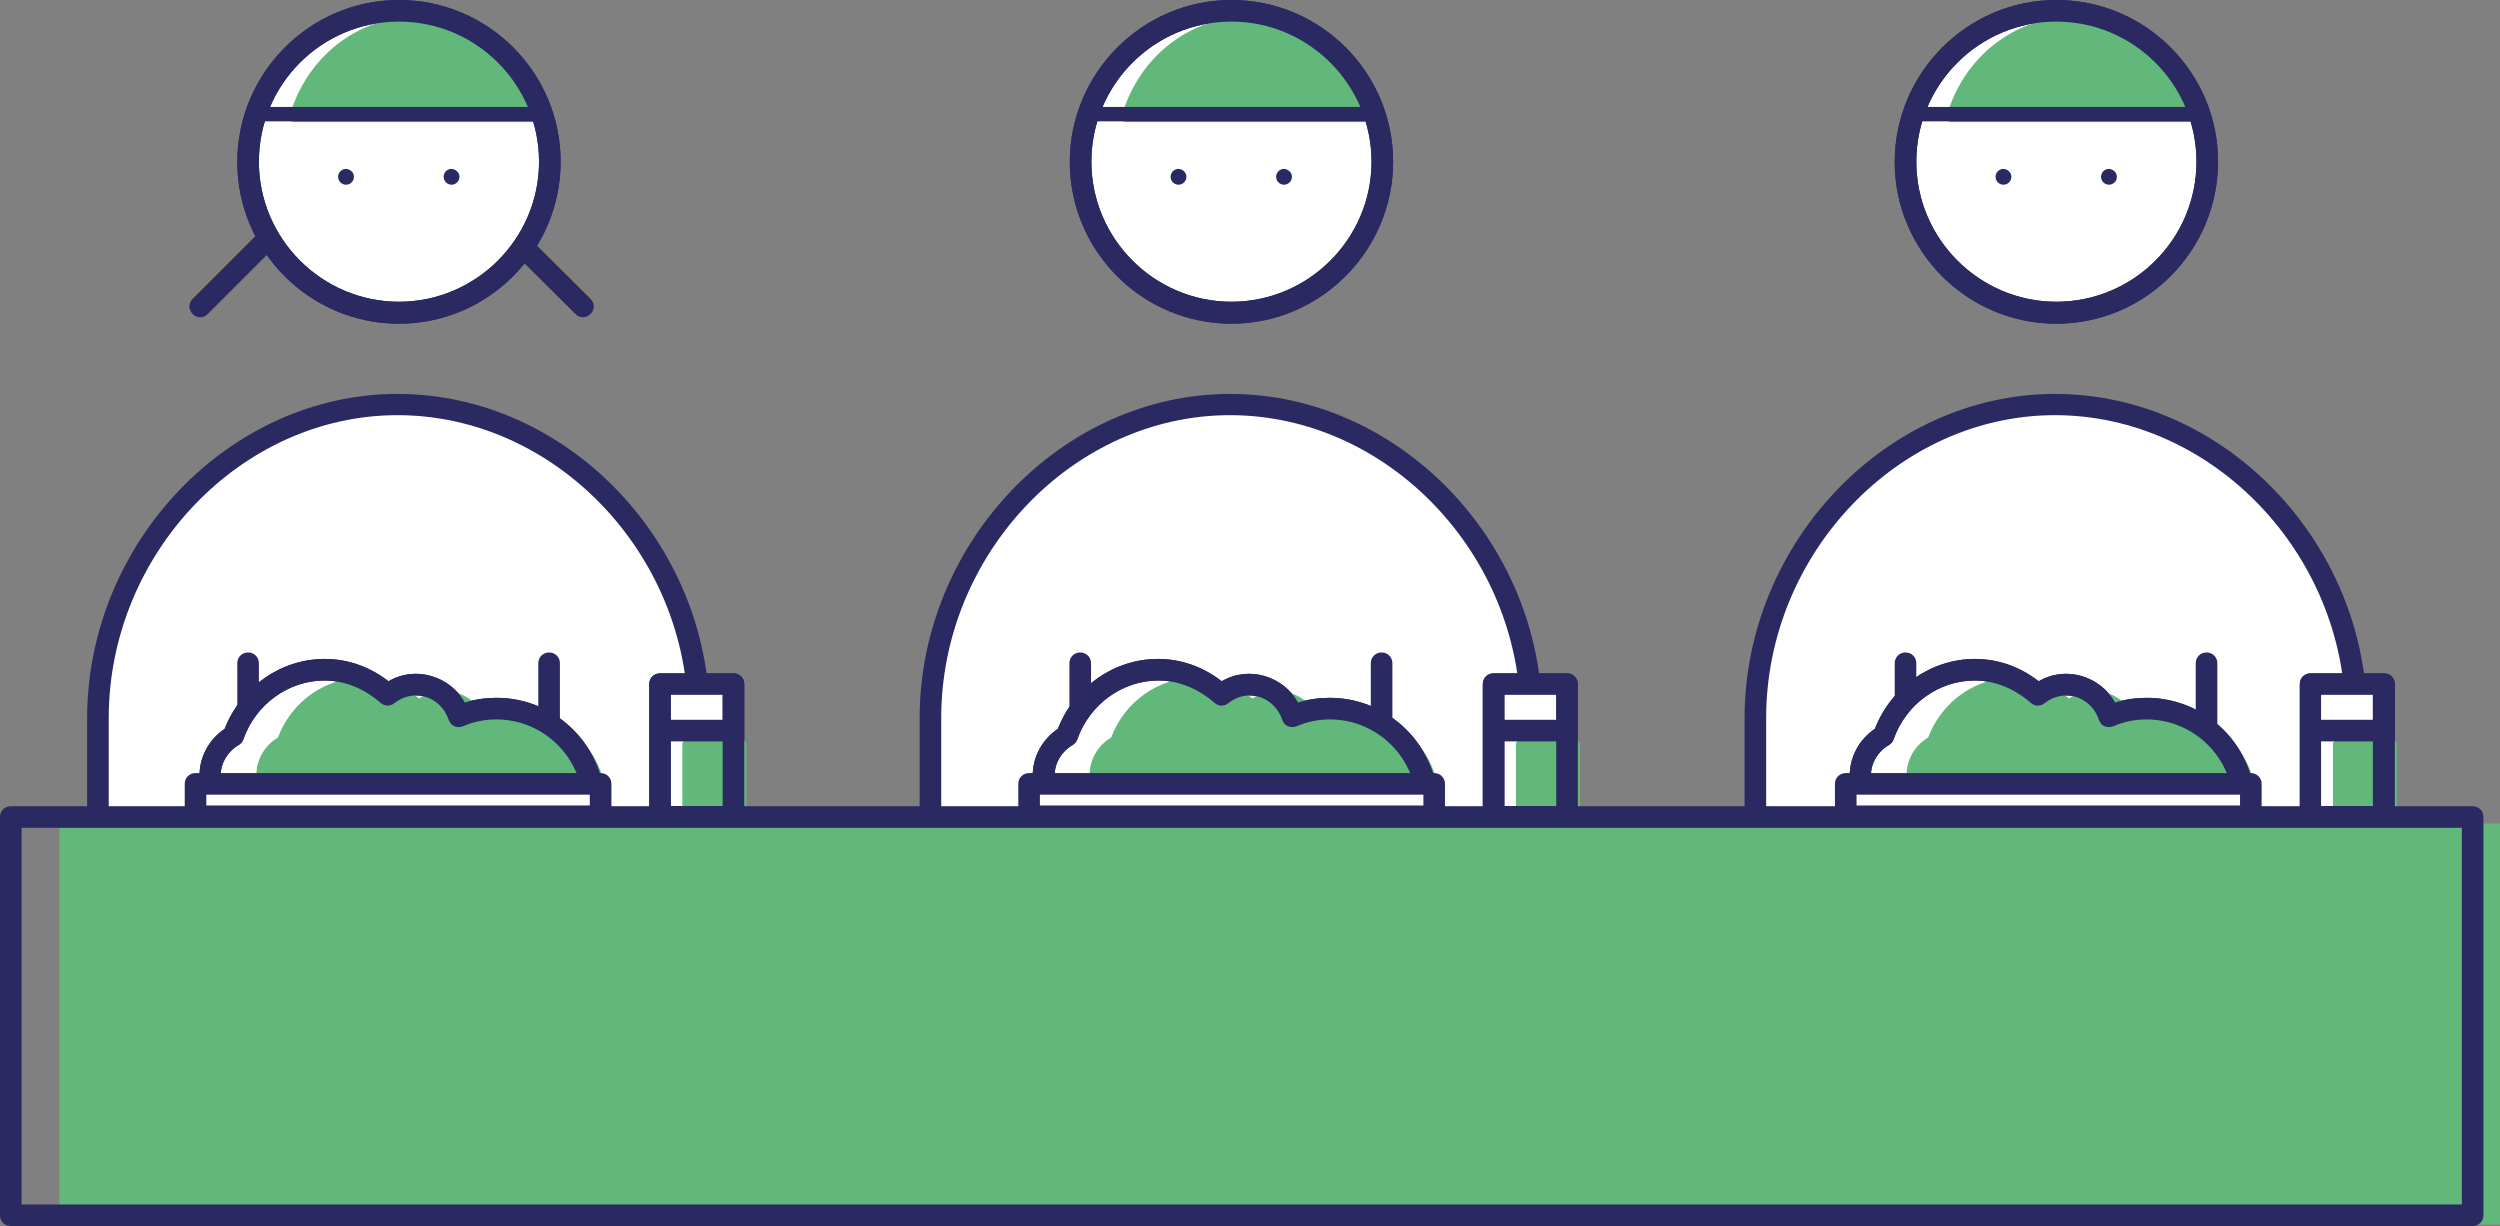 <?xml version="1.0" encoding="utf-8"?>
<!-- Generator: Adobe Illustrator 26.0.2, SVG Export Plug-In . SVG Version: 6.00 Build 0)  -->
<svg version="1.1" id="Ebene_1" xmlns="http://www.w3.org/2000/svg" xmlns:xlink="http://www.w3.org/1999/xlink" x="0px" y="0px"
	 viewBox="0 0 69.43 34.05" style="enable-background:new 0 0 69.43 34.05;" xml:space="preserve">
<rect x="0" y="0" width="69.43" height="34.05" fill="#808080" stroke="none"/>
<style type="text/css">
	.st0{clip-path:url(#SVGID_00000121274049502090073410000013210344957293145502_);}
	.st1{fill:#61B87A;}
	.st2{fill:#2B2961;}
	.st3{clip-path:url(#SVGID_00000106826986405235055760000013616705760831226771_);}
	.st4{fill:#FFFFFF;}
	.st5{clip-path:url(#SVGID_00000123436606274001117180000004429438292099260340_);}
	.st6{clip-path:url(#SVGID_00000180358100125508275520000008619738983163343009_);}
	.st7{clip-path:url(#SVGID_00000078023284392392449240000009475017080000493953_);}
	.st8{clip-path:url(#SVGID_00000080205405936479659610000009309534092282186164_);}
	.st9{clip-path:url(#SVGID_00000119110769605501215090000015282923228401790098_);}
	.st10{clip-path:url(#SVGID_00000152986384083093871710000006495222712456381104_);}
	.st11{clip-path:url(#SVGID_00000127037230124122538680000007893262834927786384_);}
	.st12{clip-path:url(#SVGID_00000083777168931667567820000003327324863741812368_);}
	.st13{clip-path:url(#SVGID_00000044174447449260579410000018060467312523763593_);}
	.st14{clip-path:url(#SVGID_00000139974959597676227300000011388758558018356098_);}
	.st15{clip-path:url(#SVGID_00000178190905736130196250000011342224534607365565_);}
	.st16{clip-path:url(#SVGID_00000006705713054999630220000012833476645790203008_);}
	.st17{clip-path:url(#SVGID_00000054232375618884461060000014974192747976318113_);}
	.st18{clip-path:url(#SVGID_00000091000256760971316880000010561651567110998702_);}
	.st19{clip-path:url(#SVGID_00000062912598804447728220000010083469490507732882_);}
	.st20{clip-path:url(#SVGID_00000031204933779943231770000000890327763388958133_);}
	.st21{clip-path:url(#SVGID_00000134236107085286845120000001433225423710093499_);}
	.st22{clip-path:url(#SVGID_00000173124881429536122940000016467791025174640296_);}
	.st23{clip-path:url(#SVGID_00000055679378223571074360000009628371029971895715_);}
	.st24{clip-path:url(#SVGID_00000094583741634593438610000011291336159452238237_);}
	.st25{clip-path:url(#SVGID_00000176725922661790604760000013295520826249742212_);}
	.st26{clip-path:url(#SVGID_00000039844023907198872720000008511921631402736516_);}
	.st27{clip-path:url(#SVGID_00000071517693981004305940000014772721262069611434_);}
	.st28{clip-path:url(#SVGID_00000135664508215863439940000014552794755257063566_);}
	.st29{clip-path:url(#SVGID_00000010287971206658681720000005320744388063162764_);}
	.st30{clip-path:url(#SVGID_00000005254801349745902810000000755126202360841350_);}
	.st31{clip-path:url(#SVGID_00000182492204457785271880000012791178617059971005_);}
	.st32{clip-path:url(#SVGID_00000026126834968405949960000000770596653442987398_);}
	.st33{clip-path:url(#SVGID_00000042702135739545102580000010428031480516699818_);}
	.st34{clip-path:url(#SVGID_00000026143118890568511090000016132988206186953880_);}
	.st35{clip-path:url(#SVGID_00000044178032560650550030000000830288190297815716_);}
	.st36{clip-path:url(#SVGID_00000086671134054998103900000017364002887501504140_);}
	.st37{clip-path:url(#SVGID_00000098191262465988431150000007744386007634199683_);}
	.st38{clip-path:url(#SVGID_00000008855031044962589210000008157598526220818581_);}
	.st39{clip-path:url(#SVGID_00000106831373754230961330000007898431746824831393_);}
	.st40{clip-path:url(#SVGID_00000152952261778701645250000015863410088306422409_);}
	.st41{clip-path:url(#SVGID_00000132079698810301487010000000164364944873536674_);}
	.st42{clip-path:url(#SVGID_00000016046386656035541650000007095677129169268414_);}
	.st43{clip-path:url(#SVGID_00000178199889271472983370000006194771226627493024_);}
	.st44{clip-path:url(#SVGID_00000032637033271126441800000005875467057208869505_);}
	.st45{clip-path:url(#SVGID_00000128478474910011840510000011590786128464109459_);}
	.st46{clip-path:url(#SVGID_00000040563135836049962940000012660351736903127999_);}
	.st47{clip-path:url(#SVGID_00000009551632178362053280000007678259476875372180_);}
	.st48{clip-path:url(#SVGID_00000031927951965094245540000012811673479983614342_);}
	.st49{clip-path:url(#SVGID_00000131331623002599096120000017780456998251063434_);}
	.st50{clip-path:url(#SVGID_00000034802560361081951760000005668510818601257660_);}
	.st51{clip-path:url(#SVGID_00000138556333667830604040000013581463714094587309_);}
	.st52{clip-path:url(#SVGID_00000114775156196268847590000003882056169116050308_);}
	.st53{clip-path:url(#SVGID_00000150790209064223827010000005400548320114413748_);}
	.st54{clip-path:url(#SVGID_00000083053649961373495930000008147872842635802796_);}
	.st55{clip-path:url(#SVGID_00000119803579985805968180000004620922988273297579_);}
	.st56{clip-path:url(#SVGID_00000045582247329203798100000016953505998987264931_);}
	.st57{clip-path:url(#SVGID_00000005260255698528367650000009756169375668459692_);}
	.st58{clip-path:url(#SVGID_00000018955854146001816290000000367275378568997764_);}
	.st59{clip-path:url(#SVGID_00000021100466547696737770000009738981861981606831_);}
	.st60{clip-path:url(#SVGID_00000088120963925547996210000012522441469294358412_);}
	.st61{clip-path:url(#SVGID_00000148621772415528570620000012166769724597496984_);}
	.st62{clip-path:url(#SVGID_00000078034060149818235230000004411293616986917271_);}
</style>
<g>
	<g>
		<g>
			<path class="st4" d="M42.53,19.95c0-4.61-3.78-8.71-8.37-8.71c-4.59,0-8.32,4.1-8.32,8.71v11.73h16.63L42.53,19.95z"/>
		</g>
		<g>
			<path class="st2" d="M42.47,31.98H25.84c-0.17,0-0.3-0.13-0.3-0.3V19.95c0-4.88,3.95-9.01,8.62-9.01c4.7,0,8.67,4.12,8.67,9.01
				c0,0,0,0,0,0l-0.06,11.74C42.77,31.85,42.64,31.98,42.47,31.98z M26.14,31.38h16.04l0.05-11.44c0-4.56-3.7-8.41-8.07-8.41
				c-4.35,0-8.02,3.85-8.02,8.41V31.38z"/>
		</g>
		<g>
			<path class="st4" d="M65.44,19.95c0-4.61-3.78-8.71-8.37-8.71c-4.59,0-8.32,4.1-8.32,8.71v11.73h16.63L65.44,19.95z"/>
		</g>
		<g>
			<path class="st2" d="M65.39,31.98H48.75c-0.17,0-0.3-0.13-0.3-0.3V19.95c0-4.88,3.95-9.01,8.62-9.01c4.7,0,8.67,4.12,8.67,9.01
				c0,0,0,0,0,0l-0.06,11.74C65.69,31.85,65.55,31.98,65.39,31.98z M49.05,31.38h16.04l0.05-11.44c0-4.56-3.7-8.41-8.07-8.41
				c-4.35,0-8.02,3.85-8.02,8.41V31.38z"/>
		</g>
		<g>
			<path class="st4" d="M19.41,19.95c0-4.61-3.78-8.71-8.37-8.71c-4.59,0-8.32,4.1-8.32,8.71v11.73h16.63L19.41,19.95z"/>
		</g>
		<g>
			<path class="st2" d="M19.36,31.98H2.72c-0.17,0-0.3-0.13-0.3-0.3V19.95c0-4.88,3.95-9.01,8.62-9.01c4.7,0,8.67,4.12,8.67,9.01
				c0,0,0,0,0,0l-0.06,11.74C19.66,31.85,19.52,31.98,19.36,31.98z M3.02,31.38h16.04l0.05-11.44c0-4.56-3.7-8.41-8.07-8.41
				c-4.35,0-8.02,3.85-8.02,8.41V31.38z"/>
		</g>
		<g>
			<path class="st4" d="M38.39,4.49c0,2.32-1.88,4.19-4.19,4.19C31.88,8.69,30,6.81,30,4.49S31.88,0.3,34.2,0.3
				C36.51,0.3,38.39,2.18,38.39,4.49"/>
		</g>
		<g>
			<path class="st2" d="M34.2,8.99c-2.48,0-4.49-2.02-4.49-4.49S31.72,0,34.2,0s4.49,2.02,4.49,4.49S36.67,8.99,34.2,8.99z
				 M34.2,0.6c-2.15,0-3.89,1.75-3.89,3.89s1.75,3.89,3.89,3.89s3.89-1.75,3.89-3.89S36.34,0.6,34.2,0.6z"/>
		</g>
		<g>
			<path class="st4" d="M61.3,4.49c0,2.32-1.88,4.19-4.19,4.19c-2.32,0-4.19-1.88-4.19-4.19s1.88-4.19,4.19-4.19
				C59.42,0.3,61.3,2.18,61.3,4.49"/>
		</g>
		<g>
			<path class="st2" d="M57.11,8.99c-2.48,0-4.49-2.02-4.49-4.49S54.63,0,57.11,0s4.49,2.02,4.49,4.49S59.59,8.99,57.11,8.99z
				 M57.11,0.6c-2.15,0-3.89,1.75-3.89,3.89s1.75,3.89,3.89,3.89S61,6.64,61,4.49S59.25,0.6,57.11,0.6z"/>
		</g>
	</g>
	<g>
		<path class="st2" d="M16.19,8.81c-0.08,0-0.15-0.03-0.21-0.09L14.25,7c-0.12-0.12-0.12-0.31,0-0.42c0.12-0.12,0.31-0.12,0.42,0
			L16.4,8.3c0.12,0.12,0.12,0.31,0,0.42C16.34,8.78,16.26,8.81,16.19,8.81z"/>
	</g>
	<g>
		<g>
			<path class="st4" d="M15.27,4.49c0,2.32-1.88,4.19-4.19,4.19c-2.32,0-4.19-1.88-4.19-4.19S8.76,0.3,11.08,0.3
				C13.4,0.3,15.27,2.18,15.27,4.49"/>
		</g>
		<g>
			<path class="st2" d="M11.08,8.99c-2.48,0-4.49-2.02-4.49-4.49S8.6,0,11.08,0s4.49,2.02,4.49,4.49S13.56,8.99,11.08,8.99z
				 M11.08,0.6c-2.15,0-3.89,1.75-3.89,3.89s1.75,3.89,3.89,3.89s3.89-1.75,3.89-3.89S13.23,0.6,11.08,0.6z"/>
		</g>
	</g>
	<g>
		<path class="st2" d="M5.56,8.81c-0.08,0-0.15-0.03-0.21-0.09c-0.12-0.12-0.12-0.31,0-0.42l1.72-1.72c0.12-0.12,0.31-0.12,0.42,0
			c0.12,0.12,0.12,0.31,0,0.42L5.77,8.72C5.71,8.78,5.64,8.81,5.56,8.81z"/>
	</g>
	<g>
		<g>
			<path class="st1" d="M38.08,3.26c-0.44-1.55-1.8-2.67-3.41-2.67c-1.6,0-2.96,1.12-3.4,2.67H38.08z"/>
		</g>
		<g>
			<path class="st1" d="M38.08,3.39h-6.81c-0.04,0-0.08-0.02-0.1-0.05c-0.02-0.03-0.03-0.07-0.02-0.11
				c0.47-1.65,1.89-2.76,3.52-2.76s3.05,1.11,3.53,2.76c0.01,0.04,0,0.08-0.02,0.11C38.16,3.37,38.12,3.39,38.08,3.39z M31.44,3.14
				h6.47c-0.49-1.46-1.77-2.42-3.24-2.42C33.21,0.72,31.93,1.68,31.44,3.14z"/>
		</g>
		<g>
			<path class="st1" d="M60.99,3.26c-0.44-1.55-1.8-2.67-3.41-2.67c-1.6,0-2.96,1.12-3.4,2.67H60.99z"/>
		</g>
		<g>
			<path class="st1" d="M60.99,3.39h-6.81c-0.04,0-0.08-0.02-0.1-0.05c-0.02-0.03-0.03-0.07-0.02-0.11
				c0.47-1.65,1.89-2.76,3.52-2.76s3.05,1.11,3.53,2.76c0.01,0.04,0,0.08-0.02,0.11C61.07,3.37,61.03,3.39,60.99,3.39z M54.35,3.14
				h6.47c-0.49-1.46-1.77-2.42-3.24-2.42C56.12,0.72,54.84,1.68,54.35,3.14z"/>
		</g>
	</g>
	<g>
		<g>
			<path class="st2" d="M34.2,8.99c-2.48,0-4.49-2.02-4.49-4.49S31.72,0,34.2,0s4.49,2.02,4.49,4.49S36.67,8.99,34.2,8.99z
				 M34.2,0.6c-2.15,0-3.89,1.75-3.89,3.89s1.75,3.89,3.89,3.89s3.89-1.75,3.89-3.89S36.34,0.6,34.2,0.6z"/>
		</g>
		<g>
			<path class="st2" d="M57.11,8.99c-2.48,0-4.49-2.02-4.49-4.49S54.63,0,57.11,0s4.49,2.02,4.49,4.49S59.59,8.99,57.11,8.99z
				 M57.11,0.6c-2.15,0-3.89,1.75-3.89,3.89s1.75,3.89,3.89,3.89S61,6.64,61,4.49S59.25,0.6,57.11,0.6z"/>
		</g>
	</g>
	<g>
		<rect x="30.05" y="2.97" class="st2" width="8.29" height="0.4"/>
	</g>
	<g>
		<rect x="52.96" y="2.97" class="st2" width="8.29" height="0.4"/>
	</g>
	<g>
		<g>
			<path class="st2" d="M32.95,4.91c0,0.12-0.1,0.22-0.22,0.22c-0.12,0-0.22-0.1-0.22-0.22c0-0.12,0.1-0.22,0.22-0.22
				C32.85,4.7,32.95,4.79,32.95,4.91"/>
		</g>
		<g>
			<path class="st2" d="M55.86,4.91c0,0.12-0.1,0.22-0.22,0.22c-0.12,0-0.22-0.1-0.22-0.22c0-0.12,0.1-0.22,0.22-0.22
				C55.76,4.7,55.86,4.79,55.86,4.91"/>
		</g>
		<g>
			<path class="st2" d="M35.88,4.91c0,0.12-0.1,0.22-0.22,0.22c-0.12,0-0.22-0.1-0.22-0.22c0-0.12,0.1-0.22,0.22-0.22
				C35.78,4.7,35.88,4.79,35.88,4.91"/>
		</g>
		<g>
			<path class="st2" d="M58.79,4.91c0,0.12-0.1,0.22-0.22,0.22c-0.12,0-0.22-0.1-0.22-0.22c0-0.12,0.1-0.22,0.22-0.22
				C58.69,4.7,58.79,4.79,58.79,4.91"/>
		</g>
	</g>
	<g>
		<path class="st2" d="M38.58,32.25c-0.17,0-0.3-0.13-0.3-0.3v-0.08c0-0.17,0.13-0.3,0.3-0.3s0.3,0.13,0.3,0.3v0.08
			C38.88,32.11,38.75,32.25,38.58,32.25z M29.73,32.25c-0.17,0-0.3-0.13-0.3-0.3v-0.08c0-0.17,0.13-0.3,0.3-0.3s0.3,0.13,0.3,0.3
			v0.08C30.03,32.11,29.9,32.25,29.73,32.25z M38.37,26.94c-0.17,0-0.3-0.13-0.3-0.3v-8.22c0-0.17,0.13-0.3,0.3-0.3
			s0.3,0.13,0.3,0.3v8.22C38.67,26.8,38.53,26.94,38.37,26.94z M30,26.94c-0.17,0-0.3-0.13-0.3-0.3v-8.22c0-0.17,0.13-0.3,0.3-0.3
			s0.3,0.13,0.3,0.3v8.22C30.3,26.8,30.17,26.94,30,26.94z"/>
	</g>
	<g>
		<path class="st2" d="M61.49,32.25c-0.17,0-0.3-0.13-0.3-0.3v-0.08c0-0.17,0.13-0.3,0.3-0.3s0.3,0.13,0.3,0.3v0.08
			C61.79,32.11,61.66,32.25,61.49,32.25z M52.64,32.25c-0.17,0-0.3-0.13-0.3-0.3v-0.08c0-0.17,0.13-0.3,0.3-0.3s0.3,0.13,0.3,0.3
			v0.08C52.94,32.11,52.81,32.25,52.64,32.25z M61.28,26.94c-0.17,0-0.3-0.13-0.3-0.3v-8.22c0-0.17,0.13-0.3,0.3-0.3
			s0.3,0.13,0.3,0.3v8.22C61.58,26.8,61.44,26.94,61.28,26.94z M52.92,26.94c-0.17,0-0.3-0.13-0.3-0.3v-8.22
			c0-0.17,0.13-0.3,0.3-0.3s0.3,0.13,0.3,0.3v8.22C53.22,26.8,53.08,26.94,52.92,26.94z"/>
	</g>
	<g>
		<g>
			<path class="st1" d="M14.96,3.26c-0.44-1.55-1.8-2.67-3.41-2.67c-1.6,0-2.96,1.12-3.4,2.67H14.96z"/>
		</g>
		<g>
			<path class="st1" d="M14.96,3.39H8.16c-0.04,0-0.08-0.02-0.1-0.05C8.03,3.31,8.02,3.27,8.04,3.23c0.47-1.65,1.89-2.76,3.52-2.76
				c1.63,0,3.05,1.11,3.53,2.76c0.01,0.04,0,0.08-0.02,0.11C15.04,3.37,15,3.39,14.96,3.39z M8.32,3.14h6.47
				c-0.49-1.46-1.77-2.42-3.24-2.42C10.09,0.72,8.81,1.68,8.32,3.14z"/>
		</g>
		<g>
			<path class="st2" d="M11.08,8.99c-2.48,0-4.49-2.02-4.49-4.49S8.6,0,11.08,0s4.49,2.02,4.49,4.49S13.56,8.99,11.08,8.99z
				 M11.08,0.6c-2.15,0-3.89,1.75-3.89,3.89s1.75,3.89,3.89,3.89s3.89-1.75,3.89-3.89S13.23,0.6,11.08,0.6z"/>
		</g>
	</g>
	<g>
		<rect x="6.94" y="2.97" class="st2" width="8.29" height="0.4"/>
	</g>
	<g>
		<g>
			<path class="st2" d="M9.83,4.91c0,0.12-0.1,0.22-0.22,0.22c-0.12,0-0.22-0.1-0.22-0.22c0-0.12,0.1-0.22,0.22-0.22
				C9.73,4.7,9.83,4.79,9.83,4.91"/>
		</g>
		<g>
			<path class="st2" d="M12.76,4.91c0,0.12-0.1,0.22-0.22,0.22c-0.12,0-0.22-0.1-0.22-0.22c0-0.12,0.1-0.22,0.22-0.22
				C12.66,4.7,12.76,4.79,12.76,4.91"/>
		</g>
	</g>
	<g>
		<path class="st2" d="M15.47,32.25c-0.17,0-0.3-0.13-0.3-0.3v-0.08c0-0.17,0.13-0.3,0.3-0.3s0.3,0.13,0.3,0.3v0.08
			C15.76,32.11,15.63,32.25,15.47,32.25z M6.62,32.25c-0.17,0-0.3-0.13-0.3-0.3v-0.08c0-0.17,0.13-0.3,0.3-0.3s0.3,0.13,0.3,0.3
			v0.08C6.92,32.11,6.78,32.25,6.62,32.25z M15.25,26.94c-0.17,0-0.3-0.13-0.3-0.3v-8.22c0-0.17,0.13-0.3,0.3-0.3s0.3,0.13,0.3,0.3
			v8.22C15.55,26.8,15.42,26.94,15.25,26.94z M6.89,26.94c-0.17,0-0.3-0.13-0.3-0.3v-8.22c0-0.17,0.13-0.3,0.3-0.3s0.3,0.13,0.3,0.3
			v8.22C7.19,26.8,7.05,26.94,6.89,26.94z"/>
	</g>
	<g>
		<g>
			<path class="st4" d="M16.5,22.41c0-1.51-1.22-2.73-2.72-2.73c-0.37,0-0.72,0.08-1.04,0.21c-0.17-0.51-0.63-0.89-1.2-0.89
				c-0.3,0-0.56,0.12-0.78,0.29c-0.48-0.42-1.08-0.69-1.76-0.69c-1.18,0-2.16,0.77-2.53,1.83c-0.38,0.22-0.65,0.62-0.65,1.1
				c0,0.58,0.39,1.06,0.92,1.21c0.48,0.77,1.29,1.32,2.27,1.32c0.9,0,1.66-0.47,2.16-1.15c0.24,1.26,1.29,2.23,2.61,2.23
				C15.29,25.14,16.5,23.91,16.5,22.41"/>
		</g>
		<g>
			<path class="st2" d="M13.79,25.44c-1.24,0-2.31-0.76-2.75-1.91c-0.56,0.54-1.27,0.84-2.02,0.84c-0.98,0-1.89-0.51-2.46-1.37
				c-0.62-0.23-1.02-0.81-1.02-1.46c0-0.52,0.26-1,0.7-1.3c0.45-1.16,1.56-1.94,2.78-1.94c0.63,0,1.24,0.21,1.77,0.62
				c0.76-0.45,1.72-0.13,2.12,0.59c0.29-0.09,0.58-0.13,0.88-0.13c1.66,0,3.02,1.36,3.02,3.03C16.8,24.08,15.45,25.44,13.79,25.44z
				 M11.17,22.61c0.02,0,0.04,0,0.06,0.01c0.12,0.03,0.21,0.12,0.23,0.24c0.22,1.17,1.18,1.98,2.32,1.98c1.33,0,2.42-1.09,2.42-2.43
				c0-1.34-1.08-2.43-2.42-2.43c-0.31,0-0.62,0.06-0.92,0.19c-0.08,0.03-0.16,0.03-0.24,0c-0.08-0.03-0.13-0.1-0.16-0.18
				c-0.2-0.61-0.93-0.91-1.51-0.46c-0.11,0.09-0.27,0.09-0.38-0.01c-0.32-0.28-0.86-0.62-1.56-0.62c-1,0-1.91,0.66-2.25,1.63
				c-0.02,0.07-0.07,0.12-0.13,0.16c-0.31,0.18-0.5,0.5-0.5,0.84c0,0.43,0.28,0.8,0.71,0.93C6.9,22.48,6.96,22.52,7,22.58
				c0.46,0.74,1.21,1.18,2.01,1.18c0.74,0,1.44-0.38,1.91-1.03C10.98,22.65,11.08,22.61,11.17,22.61z"/>
		</g>
		<g>
			<path class="st4" d="M39.65,22.41c0-1.51-1.22-2.73-2.72-2.73c-0.37,0-0.72,0.08-1.04,0.21C35.73,19.37,35.26,19,34.7,19
				c-0.3,0-0.56,0.12-0.78,0.29c-0.48-0.42-1.08-0.69-1.76-0.69c-1.18,0-2.16,0.77-2.53,1.83c-0.38,0.22-0.65,0.62-0.65,1.1
				c0,0.58,0.39,1.06,0.92,1.21c0.48,0.77,1.29,1.32,2.27,1.32c0.9,0,1.66-0.47,2.16-1.15c0.24,1.26,1.29,2.23,2.61,2.23
				C38.43,25.14,39.65,23.91,39.65,22.41"/>
		</g>
		<g>
			<path class="st2" d="M36.93,25.44c-1.24,0-2.31-0.76-2.75-1.91c-0.56,0.54-1.27,0.84-2.02,0.84c-0.98,0-1.89-0.51-2.46-1.37
				c-0.62-0.23-1.02-0.81-1.02-1.46c0-0.52,0.26-1,0.7-1.3c0.45-1.16,1.56-1.94,2.78-1.94c0.63,0,1.24,0.21,1.77,0.62
				c0.76-0.45,1.72-0.13,2.12,0.59c0.29-0.09,0.58-0.13,0.88-0.13c1.66,0,3.02,1.36,3.02,3.03C39.95,24.08,38.6,25.44,36.93,25.44z
				 M34.32,22.61c0.02,0,0.04,0,0.06,0.01c0.12,0.03,0.21,0.12,0.23,0.24c0.22,1.17,1.18,1.98,2.32,1.98c1.33,0,2.42-1.09,2.42-2.43
				c0-1.34-1.08-2.43-2.42-2.43c-0.31,0-0.62,0.06-0.92,0.19c-0.08,0.03-0.16,0.03-0.24,0c-0.08-0.03-0.13-0.1-0.16-0.18
				c-0.2-0.61-0.93-0.91-1.5-0.46c-0.11,0.09-0.27,0.09-0.38-0.01c-0.32-0.28-0.86-0.62-1.56-0.62c-1,0-1.91,0.66-2.25,1.63
				c-0.02,0.07-0.07,0.12-0.13,0.16c-0.31,0.18-0.5,0.5-0.5,0.84c0,0.43,0.28,0.8,0.71,0.93c0.07,0.02,0.13,0.07,0.17,0.13
				c0.46,0.74,1.21,1.18,2.01,1.18c0.74,0,1.44-0.38,1.91-1.03C34.13,22.65,34.22,22.61,34.32,22.61z"/>
		</g>
		<g>
			<path class="st4" d="M62.33,22.41c0-1.51-1.22-2.73-2.72-2.73c-0.37,0-0.72,0.08-1.04,0.21c-0.17-0.51-0.63-0.89-1.2-0.89
				c-0.3,0-0.56,0.12-0.78,0.29c-0.48-0.42-1.08-0.69-1.76-0.69c-1.18,0-2.16,0.77-2.53,1.83c-0.38,0.22-0.65,0.62-0.65,1.1
				c0,0.58,0.39,1.06,0.92,1.21c0.48,0.77,1.29,1.32,2.27,1.32c0.9,0,1.66-0.47,2.16-1.15c0.24,1.26,1.29,2.23,2.61,2.23
				C61.12,25.14,62.33,23.91,62.33,22.41"/>
		</g>
		<g>
			<path class="st2" d="M59.62,25.44c-1.24,0-2.31-0.76-2.75-1.91c-0.56,0.54-1.27,0.84-2.02,0.84c-0.98,0-1.89-0.51-2.46-1.37
				c-0.62-0.23-1.02-0.81-1.02-1.46c0-0.52,0.26-1,0.7-1.3c0.45-1.16,1.56-1.94,2.78-1.94c0.63,0,1.24,0.21,1.77,0.62
				c0.76-0.45,1.72-0.13,2.12,0.59c0.29-0.09,0.58-0.13,0.88-0.13c1.66,0,3.02,1.36,3.02,3.03C62.63,24.08,61.28,25.44,59.62,25.44z
				 M57,22.61c0.02,0,0.04,0,0.06,0.01c0.12,0.03,0.21,0.12,0.23,0.24c0.22,1.17,1.18,1.98,2.32,1.98c1.33,0,2.42-1.09,2.42-2.43
				c0-1.34-1.08-2.43-2.42-2.43c-0.31,0-0.62,0.06-0.92,0.19c-0.08,0.03-0.16,0.03-0.24,0c-0.08-0.03-0.13-0.1-0.16-0.18
				c-0.2-0.61-0.93-0.91-1.51-0.46c-0.11,0.09-0.27,0.09-0.38-0.01c-0.32-0.28-0.86-0.62-1.56-0.62c-1,0-1.91,0.66-2.25,1.63
				c-0.02,0.07-0.07,0.12-0.13,0.16c-0.31,0.18-0.5,0.5-0.5,0.84c0,0.43,0.28,0.8,0.71,0.93c0.07,0.02,0.13,0.07,0.17,0.13
				c0.46,0.74,1.21,1.18,2.01,1.18c0.74,0,1.44-0.38,1.91-1.03C56.82,22.65,56.91,22.61,57,22.61z"/>
		</g>
		<g>
			<path class="st1" d="M16.7,22.31c0-1.33-1.08-2.41-2.41-2.41c-0.33,0-0.64,0.07-0.92,0.19c-0.15-0.45-0.56-0.78-1.06-0.78
				c-0.26,0-0.5,0.1-0.69,0.26c-0.42-0.37-0.96-0.61-1.56-0.61c-1.05,0-1.92,0.68-2.25,1.62c-0.34,0.2-0.58,0.55-0.58,0.97
				c0,0.51,0.35,0.93,0.81,1.07c0.43,0.68,1.15,1.16,2.01,1.16c0.8,0,1.47-0.42,1.91-1.02c0.22,1.11,1.15,1.97,2.32,1.97
				C15.63,24.72,16.7,23.64,16.7,22.31"/>
		</g>
		<g>
			<path class="st1" d="M14.3,24.84c-1.12,0-2.06-0.73-2.38-1.82c-0.49,0.55-1.15,0.87-1.85,0.87c-0.83,0-1.61-0.44-2.09-1.18
				c-0.51-0.18-0.86-0.64-0.86-1.18c0-0.43,0.22-0.82,0.6-1.05c0.37-0.99,1.31-1.66,2.35-1.66c0.56,0,1.1,0.2,1.57,0.58
				c0.66-0.45,1.52-0.15,1.82,0.52c0.28-0.1,0.56-0.15,0.85-0.15c1.4,0,2.53,1.14,2.53,2.54S15.69,24.84,14.3,24.84z M11.98,22.63
				c0.01,0,0.02,0,0.03,0c0.05,0.01,0.09,0.05,0.1,0.1c0.21,1.1,1.12,1.87,2.2,1.87c1.26,0,2.28-1.02,2.28-2.29
				s-1.02-2.29-2.28-2.29c-0.3,0-0.59,0.06-0.87,0.18c-0.03,0.01-0.07,0.01-0.1,0c-0.03-0.01-0.06-0.04-0.07-0.07
				c-0.21-0.62-0.97-0.93-1.56-0.47c-0.05,0.04-0.11,0.04-0.16,0c-0.44-0.38-0.95-0.58-1.48-0.58c-0.95,0-1.81,0.62-2.13,1.53
				c-0.01,0.03-0.03,0.05-0.05,0.07c-0.32,0.19-0.51,0.51-0.51,0.86c0,0.44,0.29,0.82,0.73,0.95c0.03,0.01,0.05,0.03,0.07,0.05
				c0.43,0.69,1.14,1.1,1.9,1.1c0.7,0,1.36-0.35,1.81-0.97C11.9,22.64,11.94,22.63,11.98,22.63z"/>
		</g>
		<g>
			<path class="st1" d="M39.85,22.31c0-1.33-1.08-2.41-2.41-2.41c-0.33,0-0.64,0.07-0.92,0.19c-0.15-0.45-0.56-0.78-1.06-0.78
				c-0.26,0-0.49,0.1-0.69,0.26c-0.42-0.37-0.96-0.61-1.56-0.61c-1.05,0-1.92,0.68-2.25,1.62c-0.34,0.2-0.58,0.55-0.58,0.97
				c0,0.51,0.35,0.93,0.81,1.07c0.42,0.68,1.15,1.16,2.01,1.16c0.8,0,1.47-0.42,1.91-1.02c0.22,1.11,1.15,1.97,2.32,1.97
				C38.77,24.72,39.85,23.64,39.85,22.31"/>
		</g>
		<g>
			<path class="st1" d="M37.44,24.84c-1.12,0-2.06-0.73-2.38-1.82c-0.49,0.55-1.15,0.87-1.85,0.87c-0.83,0-1.61-0.44-2.09-1.18
				c-0.51-0.18-0.86-0.64-0.86-1.18c0-0.43,0.22-0.82,0.6-1.05c0.37-0.99,1.31-1.66,2.35-1.66c0.56,0,1.1,0.2,1.57,0.58
				c0.66-0.45,1.52-0.15,1.82,0.52c0.28-0.1,0.56-0.15,0.85-0.15c1.4,0,2.53,1.14,2.53,2.54S38.84,24.84,37.44,24.84z M35.12,22.63
				c0.01,0,0.02,0,0.03,0c0.05,0.01,0.09,0.05,0.1,0.1c0.21,1.1,1.12,1.87,2.2,1.87c1.26,0,2.28-1.02,2.28-2.29
				s-1.02-2.29-2.28-2.29c-0.3,0-0.59,0.06-0.87,0.18c-0.03,0.01-0.07,0.01-0.1,0c-0.03-0.01-0.06-0.04-0.07-0.07
				c-0.21-0.62-0.97-0.93-1.56-0.47c-0.05,0.04-0.11,0.04-0.16,0c-0.44-0.38-0.95-0.58-1.48-0.58c-0.95,0-1.81,0.62-2.13,1.53
				c-0.01,0.03-0.03,0.05-0.05,0.07c-0.32,0.19-0.51,0.51-0.51,0.86c0,0.44,0.29,0.82,0.73,0.95c0.03,0.01,0.05,0.03,0.07,0.05
				c0.43,0.69,1.14,1.1,1.9,1.1c0.7,0,1.36-0.35,1.81-0.97C35.05,22.64,35.09,22.63,35.12,22.63z"/>
		</g>
		<g>
			<path class="st1" d="M62.54,22.31c0-1.33-1.08-2.41-2.41-2.41c-0.33,0-0.64,0.07-0.92,0.19c-0.15-0.45-0.56-0.78-1.06-0.78
				c-0.26,0-0.49,0.1-0.69,0.26c-0.42-0.37-0.96-0.61-1.56-0.61c-1.05,0-1.92,0.68-2.25,1.62c-0.34,0.2-0.58,0.55-0.58,0.97
				c0,0.51,0.35,0.93,0.81,1.07c0.42,0.68,1.15,1.16,2.01,1.16c0.8,0,1.47-0.42,1.91-1.02c0.22,1.11,1.15,1.97,2.32,1.97
				C61.46,24.72,62.54,23.64,62.54,22.31"/>
		</g>
		<g>
			<path class="st1" d="M60.13,24.84c-1.12,0-2.06-0.73-2.38-1.82c-0.49,0.55-1.15,0.87-1.85,0.87c-0.83,0-1.61-0.44-2.09-1.18
				c-0.51-0.18-0.86-0.64-0.86-1.18c0-0.43,0.22-0.82,0.6-1.05c0.37-0.99,1.31-1.66,2.35-1.66c0.56,0,1.1,0.2,1.56,0.58
				c0.66-0.45,1.52-0.15,1.82,0.52c0.28-0.1,0.56-0.15,0.85-0.15c1.4,0,2.53,1.14,2.53,2.54S61.53,24.84,60.13,24.84z M57.81,22.63
				c0.01,0,0.02,0,0.03,0c0.05,0.01,0.09,0.05,0.1,0.1c0.21,1.1,1.12,1.87,2.2,1.87c1.26,0,2.28-1.02,2.28-2.29
				s-1.02-2.29-2.28-2.29c-0.3,0-0.59,0.06-0.87,0.18c-0.03,0.01-0.07,0.01-0.1,0c-0.03-0.01-0.06-0.04-0.07-0.07
				c-0.21-0.62-0.97-0.93-1.56-0.47c-0.05,0.04-0.11,0.04-0.16,0c-0.44-0.38-0.95-0.58-1.48-0.58c-0.95,0-1.81,0.62-2.13,1.53
				c-0.01,0.03-0.03,0.05-0.05,0.07c-0.32,0.19-0.51,0.51-0.51,0.86c0,0.44,0.29,0.82,0.73,0.95c0.03,0.01,0.05,0.03,0.07,0.05
				c0.43,0.69,1.14,1.1,1.9,1.1c0.7,0,1.36-0.35,1.81-0.97C57.73,22.64,57.77,22.63,57.81,22.63z"/>
		</g>
		<g>
			<path class="st2" d="M13.79,25.44c-1.24,0-2.31-0.76-2.75-1.91c-0.56,0.54-1.27,0.84-2.02,0.84c-0.98,0-1.89-0.51-2.46-1.37
				c-0.62-0.23-1.02-0.81-1.02-1.46c0-0.52,0.26-1,0.7-1.3c0.45-1.16,1.56-1.94,2.78-1.94c0.63,0,1.24,0.21,1.77,0.62
				c0.76-0.45,1.72-0.13,2.12,0.59c0.29-0.09,0.58-0.13,0.88-0.13c1.66,0,3.02,1.36,3.02,3.03C16.8,24.08,15.45,25.44,13.79,25.44z
				 M11.17,22.61c0.02,0,0.04,0,0.06,0.01c0.12,0.03,0.21,0.12,0.23,0.24c0.22,1.17,1.18,1.98,2.32,1.98c1.33,0,2.42-1.09,2.42-2.43
				c0-1.34-1.08-2.43-2.42-2.43c-0.31,0-0.62,0.06-0.92,0.19c-0.08,0.03-0.16,0.03-0.24,0c-0.08-0.03-0.13-0.1-0.16-0.18
				c-0.2-0.61-0.93-0.91-1.51-0.46c-0.11,0.09-0.27,0.09-0.38-0.01c-0.32-0.28-0.86-0.62-1.56-0.62c-1,0-1.91,0.66-2.25,1.63
				c-0.02,0.07-0.07,0.12-0.13,0.16c-0.31,0.18-0.5,0.5-0.5,0.84c0,0.43,0.28,0.8,0.71,0.93C6.9,22.48,6.96,22.52,7,22.58
				c0.46,0.74,1.21,1.18,2.01,1.18c0.74,0,1.44-0.38,1.91-1.03C10.98,22.65,11.08,22.61,11.17,22.61z"/>
		</g>
		<g>
			<path class="st2" d="M36.93,25.44c-1.24,0-2.31-0.76-2.75-1.91c-0.56,0.54-1.27,0.84-2.02,0.84c-0.98,0-1.89-0.51-2.46-1.37
				c-0.62-0.23-1.02-0.81-1.02-1.46c0-0.52,0.26-1,0.7-1.3c0.45-1.16,1.56-1.94,2.78-1.94c0.63,0,1.24,0.21,1.77,0.62
				c0.76-0.45,1.72-0.13,2.12,0.59c0.29-0.09,0.58-0.13,0.88-0.13c1.66,0,3.02,1.36,3.02,3.03C39.95,24.08,38.6,25.44,36.93,25.44z
				 M34.32,22.61c0.02,0,0.04,0,0.06,0.01c0.12,0.03,0.21,0.12,0.23,0.24c0.22,1.17,1.18,1.98,2.32,1.98c1.33,0,2.42-1.09,2.42-2.43
				c0-1.34-1.08-2.43-2.42-2.43c-0.31,0-0.62,0.06-0.92,0.19c-0.08,0.03-0.16,0.03-0.24,0c-0.08-0.03-0.13-0.1-0.16-0.18
				c-0.2-0.61-0.93-0.91-1.5-0.46c-0.11,0.09-0.27,0.09-0.38-0.01c-0.32-0.28-0.86-0.62-1.56-0.62c-1,0-1.91,0.66-2.25,1.63
				c-0.02,0.07-0.07,0.12-0.13,0.16c-0.31,0.18-0.5,0.5-0.5,0.84c0,0.43,0.28,0.8,0.71,0.93c0.07,0.02,0.13,0.07,0.17,0.13
				c0.46,0.74,1.21,1.18,2.01,1.18c0.74,0,1.44-0.38,1.91-1.03C34.13,22.65,34.22,22.61,34.32,22.61z"/>
		</g>
		<g>
			<path class="st2" d="M59.62,25.44c-1.24,0-2.31-0.76-2.75-1.91c-0.56,0.54-1.27,0.84-2.02,0.84c-0.98,0-1.89-0.51-2.46-1.37
				c-0.62-0.23-1.02-0.81-1.02-1.46c0-0.52,0.26-1,0.7-1.3c0.45-1.16,1.56-1.94,2.78-1.94c0.63,0,1.24,0.21,1.77,0.62
				c0.76-0.45,1.72-0.13,2.12,0.59c0.29-0.09,0.58-0.13,0.88-0.13c1.66,0,3.02,1.36,3.02,3.03C62.63,24.08,61.28,25.44,59.62,25.44z
				 M57,22.61c0.02,0,0.04,0,0.06,0.01c0.12,0.03,0.21,0.12,0.23,0.24c0.22,1.17,1.18,1.98,2.32,1.98c1.33,0,2.42-1.09,2.42-2.43
				c0-1.34-1.08-2.43-2.42-2.43c-0.31,0-0.62,0.06-0.92,0.19c-0.08,0.03-0.16,0.03-0.24,0c-0.08-0.03-0.13-0.1-0.16-0.18
				c-0.2-0.61-0.93-0.91-1.51-0.46c-0.11,0.09-0.27,0.09-0.38-0.01c-0.32-0.28-0.86-0.62-1.56-0.62c-1,0-1.91,0.66-2.25,1.63
				c-0.02,0.07-0.07,0.12-0.13,0.16c-0.31,0.18-0.5,0.5-0.5,0.84c0,0.43,0.28,0.8,0.71,0.93c0.07,0.02,0.13,0.07,0.17,0.13
				c0.46,0.74,1.21,1.18,2.01,1.18c0.74,0,1.44-0.38,1.91-1.03C56.82,22.65,56.91,22.61,57,22.61z"/>
		</g>
	</g>
	<g>
		<rect x="5.43" y="21.77" class="st4" width="11.25" height="0.9"/>
	</g>
	<g>
		<path class="st2" d="M16.68,22.97H5.43c-0.17,0-0.3-0.13-0.3-0.3v-0.9c0-0.17,0.13-0.3,0.3-0.3h11.25c0.17,0,0.3,0.13,0.3,0.3v0.9
			C16.98,22.84,16.85,22.97,16.68,22.97z M5.73,22.37h10.65v-0.3H5.73V22.37z"/>
	</g>
	<g>
		<rect x="28.58" y="21.77" class="st4" width="11.25" height="0.9"/>
	</g>
	<g>
		<path class="st2" d="M39.83,22.97H28.58c-0.17,0-0.3-0.13-0.3-0.3v-0.9c0-0.17,0.13-0.3,0.3-0.3h11.25c0.17,0,0.3,0.13,0.3,0.3
			v0.9C40.13,22.84,40,22.97,39.83,22.97z M28.88,22.37h10.65v-0.3H28.88V22.37z"/>
	</g>
	<g>
		<rect x="51.26" y="21.77" class="st4" width="11.25" height="0.9"/>
	</g>
	<g>
		<path class="st2" d="M62.52,22.97H51.26c-0.17,0-0.3-0.13-0.3-0.3v-0.9c0-0.17,0.13-0.3,0.3-0.3h11.25c0.17,0,0.3,0.13,0.3,0.3
			v0.9C62.82,22.84,62.68,22.97,62.52,22.97z M51.56,22.37h10.65v-0.3H51.56V22.37z"/>
	</g>
	<g>
		<rect x="18.33" y="18.99" class="st4" width="2.04" height="3.69"/>
	</g>
	<g>
		<path class="st2" d="M20.37,22.99h-2.04c-0.17,0-0.3-0.13-0.3-0.3v-3.69c0-0.17,0.13-0.3,0.3-0.3h2.04c0.17,0,0.3,0.13,0.3,0.3
			v3.69C20.67,22.85,20.54,22.99,20.37,22.99z M18.63,22.39h1.44v-3.1h-1.44V22.39z"/>
	</g>
	<g>
		<rect x="41.48" y="18.99" class="st4" width="2.04" height="3.69"/>
	</g>
	<g>
		<path class="st2" d="M43.52,22.99h-2.04c-0.17,0-0.3-0.13-0.3-0.3v-3.69c0-0.17,0.13-0.3,0.3-0.3h2.04c0.17,0,0.3,0.13,0.3,0.3
			v3.69C43.82,22.85,43.69,22.99,43.52,22.99z M41.78,22.39h1.44v-3.1h-1.44V22.39z"/>
	</g>
	<g>
		<rect x="64.16" y="18.99" class="st4" width="2.04" height="3.69"/>
	</g>
	<g>
		<path class="st2" d="M66.21,22.99h-2.04c-0.17,0-0.3-0.13-0.3-0.3v-3.69c0-0.17,0.13-0.3,0.3-0.3h2.04c0.17,0,0.3,0.13,0.3,0.3
			v3.69C66.51,22.85,66.37,22.99,66.21,22.99z M64.46,22.39h1.44v-3.1h-1.44V22.39z"/>
	</g>
	<g>
		<rect x="19.08" y="20.67" class="st1" width="1.54" height="1.87"/>
	</g>
	<g>
		<path class="st1" d="M20.61,22.66h-1.54c-0.07,0-0.12-0.06-0.12-0.12v-1.87c0-0.07,0.06-0.12,0.12-0.12h1.54
			c0.07,0,0.12,0.06,0.12,0.12v1.87C20.74,22.6,20.68,22.66,20.61,22.66z M19.2,22.41h1.29v-1.62H19.2V22.41z"/>
	</g>
	<g>
		<rect x="42.23" y="20.67" class="st1" width="1.54" height="1.87"/>
	</g>
	<g>
		<path class="st1" d="M43.76,22.66h-1.54c-0.07,0-0.12-0.06-0.12-0.12v-1.87c0-0.07,0.06-0.12,0.12-0.12h1.54
			c0.07,0,0.12,0.06,0.12,0.12v1.87C43.89,22.6,43.83,22.66,43.76,22.66z M42.35,22.41h1.29v-1.62h-1.29V22.41z"/>
	</g>
	<g>
		<rect x="64.91" y="20.67" class="st1" width="1.54" height="1.87"/>
	</g>
	<g>
		<path class="st1" d="M66.45,22.66h-1.54c-0.07,0-0.12-0.06-0.12-0.12v-1.87c0-0.07,0.06-0.12,0.12-0.12h1.54
			c0.07,0,0.12,0.06,0.12,0.12v1.87C66.57,22.6,66.52,22.66,66.45,22.66z M65.04,22.41h1.29v-1.62h-1.29V22.41z"/>
	</g>
	<g>
		<path class="st2" d="M20.37,22.99h-2.04c-0.17,0-0.3-0.13-0.3-0.3v-3.69c0-0.17,0.13-0.3,0.3-0.3h2.04c0.17,0,0.3,0.13,0.3,0.3
			v3.69C20.67,22.85,20.54,22.99,20.37,22.99z M18.63,22.39h1.44v-3.1h-1.44V22.39z"/>
	</g>
	<g>
		<path class="st2" d="M43.52,22.99h-2.04c-0.17,0-0.3-0.13-0.3-0.3v-3.69c0-0.17,0.13-0.3,0.3-0.3h2.04c0.17,0,0.3,0.13,0.3,0.3
			v3.69C43.82,22.85,43.69,22.99,43.52,22.99z M41.78,22.39h1.44v-3.1h-1.44V22.39z"/>
	</g>
	<g>
		<path class="st2" d="M66.21,22.99h-2.04c-0.17,0-0.3-0.13-0.3-0.3v-3.69c0-0.17,0.13-0.3,0.3-0.3h2.04c0.17,0,0.3,0.13,0.3,0.3
			v3.69C66.51,22.85,66.37,22.99,66.21,22.99z M64.46,22.39h1.44v-3.1h-1.44V22.39z"/>
	</g>
	<g>
		<rect x="18.39" y="19.99" class="st2" width="1.98" height="0.6"/>
	</g>
	<g>
		<rect x="41.54" y="19.99" class="st2" width="1.98" height="0.6"/>
	</g>
	<g>
		<rect x="64.23" y="19.99" class="st2" width="1.98" height="0.6"/>
	</g>
	<g>
		<rect x="1.65" y="22.87" class="st1" width="67.78" height="11.14"/>
	</g>
	<g>
		<g>
			<path class="st2" d="M68.67,34.05H0.3c-0.17,0-0.3-0.13-0.3-0.3V22.69c0-0.17,0.13-0.3,0.3-0.3h68.37c0.17,0,0.3,0.13,0.3,0.3
				v11.07C68.97,33.92,68.83,34.05,68.67,34.05z M0.6,33.45h67.77V22.99H0.6V33.45z"/>
		</g>
	</g>
</g>
</svg>
